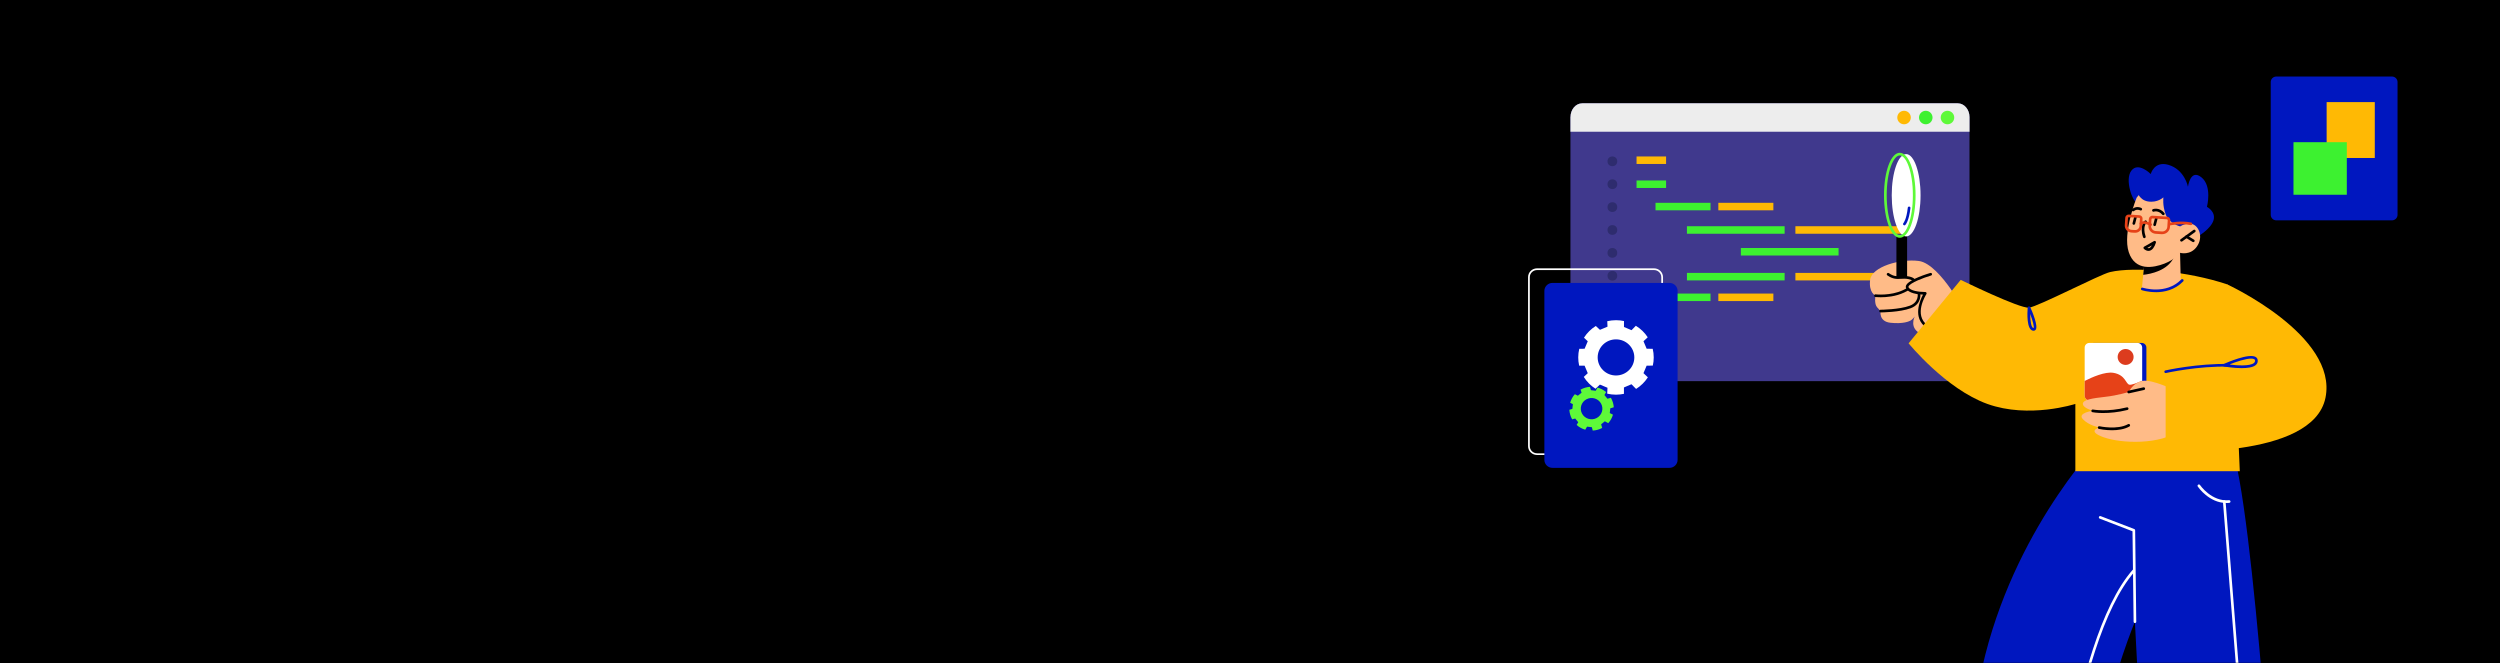 <svg width="980" height="260" viewBox="0 0 980 260" fill="none" xmlns="http://www.w3.org/2000/svg">
<path d="M980 0H0V260H980V0Z" fill="black"/>
<mask id="mask0_1455_34153" style="mask-type:alpha" maskUnits="userSpaceOnUse" x="480" y="0" width="500" height="260">
<path d="M980 0H480V260H980V0Z" fill="black"/>
</mask>
<g mask="url(#mask0_1455_34153)">
<path d="M892.322 30H937.641C938.854 30 939.837 30.969 939.837 32.164V84.216C939.837 85.411 938.854 86.38 937.641 86.38H892.322C891.109 86.38 890.126 85.411 890.126 84.216V32.164C890.126 30.969 891.109 30 892.322 30Z" fill="#0017BF"/>
<path d="M912.04 40.025H930.919V61.93H912.04V40.025Z" fill="#FFB904"/>
<path d="M899.045 55.742H919.95V76.342H899.045V55.742Z" fill="#3DF130"/>
<path d="M615.611 45.901V144.007C615.611 146.987 617.683 149.417 620.233 149.417H767.438C769.973 149.417 772.045 146.987 772.045 144.007V45.901C772.045 42.921 769.973 40.491 767.438 40.491H620.233C617.668 40.491 615.611 42.921 615.611 45.901Z" fill="#40398D"/>
<path d="M615.611 45.901V51.643H772.06V45.901C772.06 42.921 769.988 40.491 767.452 40.491H620.247C617.683 40.491 615.626 42.921 615.626 45.901H615.611Z" fill="#EDEDED"/>
<path d="M743.734 46.074C743.734 47.535 744.922 48.721 746.386 48.721C747.849 48.721 749.037 47.535 749.037 46.074C749.037 44.613 747.849 43.427 746.386 43.427C744.922 43.427 743.734 44.613 743.734 46.074Z" fill="#FFB904"/>
<path d="M752.254 46.074C752.254 47.535 753.442 48.721 754.905 48.721C756.369 48.721 757.557 47.535 757.557 46.074C757.557 44.613 756.369 43.427 754.905 43.427C753.442 43.427 752.254 44.613 752.254 46.074Z" fill="#3DF130"/>
<path d="M760.759 46.074C760.759 47.535 761.947 48.721 763.41 48.721C764.873 48.721 766.062 47.535 766.062 46.074C766.062 44.613 764.873 43.427 763.41 43.427C761.947 43.427 760.759 44.613 760.759 46.074Z" fill="#5EF939"/>
<path d="M641.527 70.74H653.106V73.682H641.527V70.74Z" fill="#3DF130"/>
<path d="M641.527 124.571H653.106V127.513H641.527V124.571Z" fill="#3DF130"/>
<path d="M648.962 79.5H670.532V82.443H648.962V79.5Z" fill="#3DF130"/>
<path d="M673.591 79.5H695.161V82.443H673.591V79.5Z" fill="#FFB904"/>
<path d="M648.962 115.078H670.532V118.02H648.962V115.078Z" fill="#3DF130"/>
<path d="M673.591 115.078H695.161V118.02H673.591V115.078Z" fill="#FFB904"/>
<path d="M661.277 88.683H699.575V91.626H661.277V88.683Z" fill="#3DF130"/>
<path d="M661.277 106.979H699.575V109.922H661.277V106.979Z" fill="#3DF130"/>
<path d="M682.42 97.219H720.719V100.162H682.42V97.219Z" fill="#3DF130"/>
<path d="M703.796 88.683H747.587V91.626H703.796V88.683Z" fill="#FFB904"/>
<path d="M703.796 106.979H747.587V109.922H703.796V106.979Z" fill="#FFB904"/>
<path d="M641.527 61.332H653.106V64.274H641.527V61.332Z" fill="#FFB904"/>
<path d="M641.527 133.543H653.106V136.486H641.527V133.543Z" fill="#FFB904"/>
<ellipse cx="632.05" cy="63.239" rx="1.908" ry="1.908" fill="#2E2C6E"/>
<ellipse cx="632.05" cy="72.211" rx="1.908" ry="1.908" fill="#2E2C6E"/>
<ellipse cx="632.05" cy="81.183" rx="1.908" ry="1.908" fill="#2E2C6E"/>
<ellipse cx="632.05" cy="90.155" rx="1.908" ry="1.908" fill="#2E2C6E"/>
<ellipse cx="632.05" cy="99.127" rx="1.908" ry="1.908" fill="#2E2C6E"/>
<ellipse cx="632.05" cy="108.098" rx="1.908" ry="1.908" fill="#2E2C6E"/>
<ellipse cx="632.05" cy="117.07" rx="1.908" ry="1.908" fill="#2E2C6E"/>
<ellipse cx="632.05" cy="126.042" rx="1.908" ry="1.908" fill="#2E2C6E"/>
<ellipse cx="632.05" cy="135.014" rx="1.908" ry="1.908" fill="#2E2C6E"/>
<path d="M825.173 170.692C825.173 170.692 791.661 204.103 778.288 256.447C764.915 308.79 765.813 347.307 765.813 347.307H816.35C816.35 347.307 817.682 315.328 823.232 289.149C828.781 262.97 836.88 243.719 836.88 243.719L842.328 347.307H892.763C892.763 347.307 883.504 196.958 874.536 174.51C867.234 156.242 825.188 170.692 825.188 170.692H825.173Z" fill="#0017BF"/>
<path d="M836.88 244.241C837.184 244.241 837.416 243.995 837.416 243.706L836.981 207.879C836.981 207.663 836.851 207.475 836.648 207.388L823.463 202.325C823.188 202.224 822.884 202.354 822.782 202.629C822.681 202.904 822.811 203.208 823.087 203.309L835.938 208.256L836.373 243.72C836.373 244.01 836.619 244.241 836.909 244.241H836.88Z" fill="white"/>
<path d="M769.13 124.061C768.42 120.185 766.913 116.482 764.653 113.242C761.465 108.701 756.597 102.901 752.207 102.308C744.89 101.324 733.749 104.564 733.097 109.655C732.445 114.747 735.183 115.889 735.183 115.889C735.183 115.889 734.574 119.115 735.893 120.532L737.197 121.949C737.197 121.949 736.371 126.043 741.123 126.534C745.876 127.026 748.498 126.072 749.309 125.406C750.135 124.741 750.57 124.076 750.57 124.076C750.57 124.076 748.005 128.95 753.569 131.09C759.133 133.246 769.13 124.076 769.13 124.076V124.061Z" fill="#FFBB87"/>
<path d="M737.256 116.527C739.487 116.527 743.109 116.238 746.427 114.676C749.571 113.201 751.15 111.696 750.991 110.337C750.919 109.686 750.411 108.818 748.441 108.399C747.151 108.124 746.079 108.182 745.138 108.24C743.573 108.326 742.341 108.399 740.443 107.082C740.197 106.923 739.878 106.981 739.704 107.213C739.53 107.459 739.588 107.777 739.835 107.95C742.037 109.483 743.573 109.397 745.196 109.295C746.108 109.238 747.065 109.18 748.224 109.44C749.252 109.657 749.89 110.047 749.933 110.467C750.006 111.089 749.006 112.304 745.978 113.736C741.095 116.035 735.3 115.399 735.242 115.385C734.938 115.341 734.691 115.558 734.662 115.847C734.633 116.137 734.836 116.397 735.126 116.426C735.213 116.426 736.024 116.527 737.27 116.527H737.256Z" fill="black"/>
<path d="M756.845 107.502C756.845 107.502 746.688 110.496 747.673 112.781C748.659 115.081 754.715 114.98 754.715 114.98C754.715 114.98 749.151 123.571 755.367 127.997L756.845 107.502Z" fill="#FFBB87"/>
<path d="M755.367 128.533C755.526 128.533 755.7 128.46 755.801 128.316C755.975 128.084 755.917 127.752 755.671 127.578C749.933 123.514 754.932 115.617 755.149 115.284C755.251 115.125 755.265 114.908 755.164 114.734C755.077 114.561 754.888 114.46 754.7 114.46C754.584 114.46 754.555 114.46 754.483 114.46C752.252 114.46 748.731 113.968 748.137 112.579C748.108 112.507 748.093 112.42 748.166 112.261C748.832 110.858 753.918 108.906 756.975 108.009C757.25 107.922 757.409 107.633 757.337 107.358C757.25 107.083 756.96 106.924 756.685 106.996C755.83 107.242 748.296 109.528 747.224 111.813C747.036 112.218 747.021 112.623 747.18 112.984C748.05 115.024 751.962 115.429 753.816 115.487C752.585 117.801 749.658 124.57 755.062 128.417C755.149 128.489 755.265 128.518 755.367 128.518V128.533Z" fill="black"/>
<path d="M737.184 122.47C737.488 122.47 744.776 122.413 749.006 120.822C753.556 119.115 752.759 114.92 752.744 114.877C752.686 114.588 752.397 114.414 752.121 114.472C751.832 114.53 751.658 114.805 751.701 115.094C751.73 115.224 752.324 118.45 748.63 119.838C744.587 121.357 737.256 121.415 737.184 121.415C736.894 121.415 736.662 121.646 736.662 121.95C736.662 122.239 736.894 122.47 737.198 122.47H737.184Z" fill="black"/>
<path d="M747.586 108.789H743.398V92.503H747.586V108.789Z" fill="black"/>
<path d="M752.859 76.548C752.859 85.458 750.324 92.689 747.209 92.689C744.094 92.689 741.558 85.458 741.558 76.548C741.558 67.638 744.094 60.407 747.209 60.407C750.324 60.407 752.859 67.638 752.859 76.548Z" fill="white"/>
<path d="M803.961 347.83C804.236 347.83 804.468 347.613 804.482 347.339C804.555 346.384 812.089 252.038 836.836 224.022C837.024 223.805 837.009 223.472 836.792 223.284C836.575 223.096 836.242 223.11 836.053 223.327C811.06 251.604 803.512 346.312 803.439 347.266C803.425 347.556 803.642 347.816 803.932 347.83C803.932 347.83 803.961 347.83 803.975 347.83H803.961Z" fill="white"/>
<path d="M872.768 197.19C873.13 197.19 873.492 197.176 873.869 197.133C874.159 197.104 874.376 196.843 874.347 196.554C874.318 196.265 874.057 196.048 873.767 196.077C867.001 196.742 862.452 190.204 862.408 190.132C862.249 189.886 861.916 189.828 861.669 189.988C861.423 190.147 861.365 190.479 861.525 190.725C861.713 191 865.987 197.176 872.768 197.176V197.19Z" fill="white"/>
<path d="M883.866 347.829C884.2 347.8 884.417 347.554 884.388 347.264L872.435 196.611C872.406 196.322 872.189 196.105 871.87 196.134C871.58 196.163 871.363 196.409 871.392 196.698L883.345 347.351C883.374 347.626 883.591 347.843 883.866 347.843V347.829Z" fill="white"/>
<path d="M768.594 109.714L748.165 134.577C748.165 134.577 762.697 152.454 779.041 158.341C795.384 164.227 813.538 158.341 813.538 158.341V184.722H877.998C877.998 184.722 875.129 112.158 872.999 111.45C857.772 106.344 836.865 104.391 827.143 106.648C823.158 107.573 798.991 120.171 795.369 120.605C791.733 121.039 768.58 109.699 768.58 109.699L768.594 109.714Z" fill="#FFB904"/>
<path d="M854.599 88.742C854.599 88.742 850.644 87.498 848.92 85.068C847.181 82.638 847.239 76.925 847.239 76.925C847.239 76.925 839.734 80.237 837.85 79.702C835.967 79.167 832.765 70.387 835.518 66.858C838.271 63.329 843.081 68.218 843.081 68.218C843.081 68.218 844.457 63.011 849.963 64.602C856.41 66.453 857.685 73.208 857.685 73.208C857.685 73.208 858.584 66.034 862.93 69.49C867.277 72.947 865.118 81.09 865.118 81.09C865.118 81.09 868.668 82.898 867.711 86.283C866.77 89.667 861.641 92.647 861.641 92.647L854.585 88.756L854.599 88.742Z" fill="#0017BF"/>
<path d="M854.585 99.111L854.846 110.031C854.846 110.031 852.875 113.213 846.268 113.85C841.342 114.327 839.589 113.286 839.589 113.286L840.14 107.746L840.69 102.337L852.585 99.574L854.585 99.111Z" fill="#FFBB87"/>
<path d="M852.585 99.573C852.57 99.877 852.455 100.224 852.281 100.629C849.876 106.125 842.979 107.427 840.139 107.731L840.69 102.321L852.585 99.559V99.573Z" fill="black"/>
<path d="M837.56 77.488C837.56 77.488 831.953 91.286 834.474 98.85C836.995 106.415 844.167 104.969 848.426 103.349C852.686 101.729 854.584 99.111 854.584 99.111C854.584 99.111 858.67 100.297 861.22 96.594C863.77 92.891 861.944 88.784 859.597 87.916C857.25 87.034 854.584 88.74 854.584 88.74L856.569 84.72C856.569 84.72 846.731 64.948 837.56 77.502V77.488Z" fill="#FFBB87"/>
<path d="M855.149 94.716C855.251 94.716 855.367 94.687 855.454 94.614L860.467 90.984C860.698 90.81 860.756 90.478 860.582 90.246C860.409 90.015 860.075 89.957 859.844 90.131L854.83 93.761C854.599 93.934 854.541 94.267 854.715 94.499C854.816 94.643 854.975 94.716 855.135 94.716H855.149Z" fill="black"/>
<path d="M848.021 84.329C848.137 84.329 848.268 84.285 848.355 84.213C848.587 84.025 848.616 83.692 848.427 83.475C846.457 81.118 844.081 81.942 843.979 81.971C843.704 82.073 843.559 82.376 843.66 82.651C843.762 82.926 844.052 83.07 844.327 82.969C844.399 82.94 846.109 82.376 847.601 84.155C847.703 84.285 847.862 84.343 848.007 84.343L848.021 84.329Z" fill="black"/>
<path d="M836.184 82.855C836.3 82.855 836.416 82.811 836.518 82.739C837.648 81.799 838.879 82.435 838.937 82.464C839.198 82.594 839.517 82.507 839.647 82.247C839.778 81.987 839.691 81.668 839.43 81.538C839.357 81.495 837.532 80.526 835.837 81.929C835.605 82.117 835.576 82.45 835.764 82.666C835.866 82.797 836.025 82.855 836.17 82.855H836.184Z" fill="black"/>
<path d="M836.459 88.118C836.691 88.118 836.908 87.959 836.966 87.728L837.618 85.211C837.691 84.922 837.517 84.647 837.242 84.575C836.966 84.503 836.677 84.676 836.604 84.951L835.952 87.468C835.88 87.757 836.053 88.032 836.329 88.104C836.372 88.104 836.416 88.118 836.459 88.118Z" fill="black"/>
<path d="M844.616 88.624C844.848 88.624 845.066 88.465 845.124 88.234L845.776 85.717C845.848 85.428 845.674 85.153 845.399 85.081C845.109 85.008 844.834 85.182 844.761 85.457L844.109 87.973C844.037 88.263 844.211 88.537 844.486 88.61C844.53 88.61 844.573 88.624 844.616 88.624Z" fill="black"/>
<path d="M842.197 98.344C842.327 98.344 842.472 98.344 842.617 98.301C843.675 98.069 844.515 96.999 845.123 95.119C845.196 94.916 845.123 94.685 844.95 94.54C844.776 94.395 844.544 94.381 844.356 94.497L840.502 96.695C840.357 96.782 840.27 96.912 840.241 97.071C840.212 97.23 840.27 97.389 840.371 97.505C840.4 97.549 841.154 98.344 842.182 98.344H842.197ZM843.53 96.174C843.182 96.796 842.791 97.172 842.4 97.259C842.168 97.303 841.95 97.259 841.762 97.187L843.544 96.174H843.53Z" fill="black"/>
<path d="M854.599 88.742C854.599 88.742 850.339 87.73 848.977 84.114C847.616 80.498 848.05 77.359 848.05 77.359C848.05 77.359 845.732 79.601 841.979 78.965C838.241 78.328 837.444 74.394 837.444 74.394L841.154 70.576C841.154 70.576 855.15 74.467 855.526 74.047C855.903 73.628 860.481 83.145 860.481 83.145L854.585 88.757L854.599 88.742Z" fill="#0017BF"/>
<path d="M859.772 94.918C859.946 94.918 860.12 94.831 860.221 94.672C860.381 94.426 860.294 94.093 860.047 93.948L857.41 92.314C857.164 92.155 856.831 92.242 856.686 92.488C856.527 92.734 856.614 93.066 856.86 93.211L859.497 94.845C859.584 94.903 859.685 94.918 859.772 94.918Z" fill="black"/>
<path d="M847.616 91.793C848.355 91.793 849.05 91.532 849.615 91.04C850.224 90.505 850.586 89.768 850.63 88.972L850.789 86.455C850.818 86.065 850.688 85.703 850.427 85.4C850.166 85.11 849.818 84.937 849.427 84.908L843.863 84.561C842.994 84.517 842.371 85.125 842.328 85.92L842.168 88.437C842.067 90.1 843.327 91.532 844.994 91.648L847.428 91.807C847.428 91.807 847.558 91.807 847.616 91.807V91.793ZM843.776 85.617L849.369 85.964C849.471 85.964 849.572 86.022 849.644 86.094C849.717 86.166 849.746 86.267 849.746 86.383L849.586 88.9C849.557 89.42 849.326 89.898 848.92 90.245C848.529 90.592 848.036 90.766 847.5 90.737L845.066 90.578C843.979 90.505 843.153 89.579 843.226 88.495L843.385 85.978C843.385 85.776 843.574 85.617 843.776 85.617Z" fill="#E64218"/>
<path d="M850.368 88.395C850.368 88.395 850.441 88.395 850.484 88.395C850.528 88.395 854.874 87.426 858.728 88.251C859.003 88.308 859.293 88.135 859.351 87.846C859.409 87.556 859.235 87.281 858.946 87.224C854.874 86.356 850.441 87.325 850.252 87.368C849.963 87.426 849.789 87.715 849.847 88.005C849.905 88.251 850.122 88.41 850.368 88.41V88.395Z" fill="#E64218"/>
<path d="M840.574 93.357C840.574 93.357 840.69 93.357 840.748 93.328C841.023 93.241 841.168 92.937 841.081 92.662C839.821 88.873 841.357 87.369 841.429 87.311C841.646 87.108 841.661 86.776 841.458 86.573C841.255 86.356 840.936 86.342 840.719 86.53C840.632 86.602 838.575 88.511 840.082 93.01C840.154 93.227 840.357 93.371 840.589 93.371L840.574 93.357Z" fill="black"/>
<path d="M836.995 91.244C837.661 91.244 838.284 91.013 838.791 90.564C839.342 90.087 839.661 89.421 839.704 88.698L839.892 85.777C839.921 85.415 839.791 85.068 839.559 84.808C839.327 84.533 838.994 84.374 838.632 84.359L834.517 84.099C833.764 84.055 833.141 84.62 833.097 85.343L832.909 88.264C832.808 89.769 833.952 91.056 835.459 91.157L836.806 91.244C836.806 91.244 836.922 91.244 836.98 91.244H836.995ZM834.445 85.14L838.574 85.401C838.646 85.401 838.719 85.444 838.777 85.502C838.82 85.56 838.849 85.632 838.849 85.704L838.661 88.626C838.632 89.074 838.429 89.479 838.096 89.769C837.763 90.058 837.343 90.217 836.893 90.174L835.546 90.087C834.633 90.029 833.923 89.234 833.981 88.322L834.169 85.401C834.169 85.256 834.3 85.14 834.459 85.14H834.445Z" fill="#E64218"/>
<path d="M841.385 136.254V155.115C841.385 156.113 840.559 156.937 839.559 156.937H820.666C819.637 156.937 818.84 156.113 818.84 155.115V136.254C818.84 135.256 819.652 134.432 820.666 134.432H839.559C840.559 134.432 841.385 135.256 841.385 136.254Z" fill="#0017BF"/>
<path d="M839.734 136.254V155.115C839.734 156.113 838.909 156.937 837.909 156.937H819.016C817.987 156.937 817.19 156.113 817.19 155.115V136.254C817.19 135.256 818.001 134.432 819.016 134.432H837.909C838.909 134.432 839.734 135.256 839.734 136.254Z" fill="white"/>
<path d="M833.243 143.053C831.515 143.053 830.114 141.654 830.114 139.929C830.114 138.203 831.515 136.805 833.243 136.805C834.972 136.805 836.373 138.203 836.373 139.929C836.373 141.654 834.972 143.053 833.243 143.053Z" fill="#DC3C1E"/>
<path d="M839.734 149.229V155.115C839.734 156.113 838.908 156.938 837.908 156.938H819.015C817.986 156.938 817.189 156.113 817.189 155.115V149.33C820.116 147.84 825.216 145.598 828.461 146.148C833.257 146.972 833.257 150.53 834.735 150.805C835.575 150.964 837.922 150.039 839.748 149.229H839.734Z" fill="#E64218"/>
<path d="M843.052 88.567C843.226 88.567 843.4 88.481 843.501 88.321C843.646 88.076 843.574 87.743 843.327 87.598C843.211 87.526 840.545 85.921 838.923 87.193C838.691 87.367 838.662 87.7 838.836 87.931C839.01 88.162 839.343 88.206 839.575 88.018C840.429 87.338 842.168 88.133 842.762 88.495C842.849 88.553 842.936 88.567 843.037 88.567H843.052Z" fill="#E64218"/>
<path d="M853.962 153.654C853.962 153.654 846.529 149.821 841.647 149.272C836.764 148.722 834.46 153.654 834.46 153.654C834.46 153.654 830.099 155.028 825.217 155.563C820.334 156.113 816.48 156.663 816.48 158.297C816.48 159.931 820.334 161.031 820.334 161.031C820.334 161.031 814.176 161.855 816.48 164.314C818.784 166.773 822.898 167.597 822.898 167.597C822.898 167.597 817.755 168.971 824.695 171.43C831.635 173.889 846.863 174.438 854.527 168.696C862.192 162.954 853.962 153.64 853.962 153.64V153.654Z" fill="#FFBB87"/>
<path d="M873 111.449C873 111.449 916.582 131.51 911.583 155.939C906.585 180.368 848.934 176.868 848.934 176.868V145.684L869.696 144.238L872.985 111.449H873Z" fill="#FFB904"/>
<path d="M848.948 146.219C848.948 146.219 849.021 146.219 849.064 146.219C849.194 146.191 861.669 143.399 873.811 143.732C874.115 143.732 874.347 143.5 874.347 143.225C874.347 142.936 874.129 142.69 873.84 142.69C861.568 142.372 848.963 145.178 848.832 145.207C848.542 145.265 848.369 145.554 848.441 145.843C848.499 146.089 848.716 146.248 848.963 146.248L848.948 146.219Z" fill="#0017BF"/>
<path d="M878.709 144.31C880.954 144.31 883.142 144.035 884.243 143.11C884.765 142.676 885.04 142.097 885.04 141.446C885.04 140.795 884.779 140.275 884.258 139.957C881.693 138.293 872.71 142.227 871.696 142.676C871.479 142.777 871.363 142.994 871.392 143.225C871.421 143.457 871.595 143.645 871.826 143.674C872.406 143.775 875.608 144.31 878.709 144.31ZM882.447 140.564C882.983 140.564 883.417 140.651 883.693 140.824C883.837 140.911 883.982 141.07 883.982 141.432C883.982 141.779 883.852 142.054 883.562 142.285C882.012 143.587 877.028 143.298 873.855 142.893C876.753 141.736 880.389 140.564 882.447 140.564Z" fill="#0017BF"/>
<path d="M845.081 114.544C848.355 114.544 852.513 113.705 855.817 110.306C856.019 110.104 856.019 109.756 855.817 109.554C855.614 109.351 855.266 109.351 855.063 109.554C849.065 115.715 840.024 112.794 839.937 112.765C839.662 112.678 839.357 112.823 839.271 113.098C839.184 113.372 839.329 113.676 839.604 113.763C839.647 113.777 841.965 114.529 845.095 114.529L845.081 114.544Z" fill="#0017BF"/>
<path d="M797.152 129.66C797.5 129.66 797.789 129.516 797.992 129.255C799.064 127.838 796.63 122.125 795.862 120.404C795.761 120.187 795.529 120.056 795.283 120.1C795.051 120.143 794.863 120.331 794.848 120.577C794.689 122.617 794.37 129.284 796.964 129.646C797.036 129.646 797.094 129.646 797.152 129.646V129.66ZM795.819 123.05C796.891 125.842 797.485 128.214 797.152 128.619C796.225 128.474 795.848 125.77 795.819 123.05Z" fill="#0017BF"/>
<path d="M834.46 154.191C834.46 154.191 834.532 154.191 834.576 154.191L840.458 152.875C840.748 152.817 840.922 152.528 840.864 152.238C840.806 151.949 840.516 151.776 840.226 151.833L834.344 153.15C834.054 153.208 833.88 153.497 833.938 153.786C833.996 154.032 834.214 154.206 834.46 154.206V154.191Z" fill="black"/>
<path d="M824.564 161.898C826.955 161.898 830.186 161.652 833.967 160.712C834.257 160.639 834.416 160.35 834.358 160.075C834.286 159.786 833.996 159.613 833.721 159.685C826.027 161.594 820.493 160.538 820.435 160.538C820.13 160.48 819.87 160.668 819.812 160.958C819.754 161.247 819.942 161.522 820.232 161.58C820.348 161.609 821.942 161.912 824.578 161.912L824.564 161.898Z" fill="black"/>
<path d="M827.925 168.654C830.157 168.654 832.692 168.336 834.721 167.193C834.981 167.048 835.068 166.73 834.923 166.47C834.778 166.21 834.46 166.123 834.199 166.267C830.026 168.611 823.057 167.106 822.999 167.092C822.709 167.034 822.434 167.208 822.362 167.497C822.304 167.786 822.478 168.061 822.767 168.133C822.941 168.177 825.173 168.654 827.911 168.654H827.925Z" fill="black"/>
<path d="M744.717 93.211C748.179 93.211 750.903 85.892 750.903 76.549C750.903 67.205 748.194 59.886 744.717 59.886C741.239 59.886 738.53 67.205 738.53 76.549C738.53 85.892 741.239 93.211 744.717 93.211ZM744.717 60.928C747.194 60.928 749.846 67.205 749.846 76.534C749.846 85.863 747.194 92.14 744.717 92.14C742.239 92.14 739.588 85.863 739.588 76.534C739.588 67.205 742.239 60.928 744.717 60.928Z" fill="#5EF939"/>
<path d="M746.514 88.351C746.644 88.351 746.775 88.293 746.876 88.192C747.021 88.047 748.339 86.601 748.89 81.553C748.919 81.264 748.716 81.003 748.426 80.974C748.136 80.945 747.876 81.148 747.847 81.437C747.34 86.123 746.151 87.439 746.137 87.454C745.934 87.656 745.949 88.004 746.151 88.192C746.253 88.293 746.383 88.336 746.514 88.336V88.351Z" fill="#0017BF"/>
<path d="M602.519 178.359H648.386C650.328 178.359 651.905 176.804 651.905 174.89V108.654C651.905 106.741 650.328 105.186 648.386 105.186H602.519C600.577 105.186 599 106.741 599 108.654V174.89C599 176.804 600.577 178.359 602.519 178.359ZM648.386 105.867C649.954 105.867 651.224 107.118 651.224 108.663V174.9C651.224 176.445 649.954 177.696 648.386 177.696H602.519C600.951 177.696 599.681 176.445 599.681 174.9V108.663C599.681 107.118 600.951 105.867 602.519 105.867H648.386Z" fill="white"/>
<path d="M654.434 183.4H608.577C606.819 183.4 605.394 181.995 605.394 180.263V114.036C605.394 112.303 606.819 110.899 608.577 110.899H654.434C656.192 110.899 657.618 112.303 657.618 114.036V180.263C657.618 181.995 656.192 183.4 654.434 183.4Z" fill="#0017BF"/>
<path d="M619.023 143.307C618.79 142.277 618.668 141.21 618.668 140.106C618.668 138.947 618.808 137.815 619.07 136.73L621.161 136.711L622.403 133.777L620.918 132.378C622.095 130.52 623.682 128.947 625.558 127.779L627.183 129.296L630.142 128.055L630.049 125.911C631.15 125.653 632.299 125.516 633.475 125.516C634.548 125.516 635.594 125.626 636.602 125.847V128.174L639.552 129.434L641.252 127.705C643.128 128.846 644.724 130.391 645.91 132.213L644.248 133.767L645.49 136.702L647.861 136.73C648.123 137.815 648.263 138.947 648.263 140.106C648.263 141.21 648.141 142.277 647.899 143.317L645.481 143.344L644.239 146.279L645.966 147.907C644.79 149.738 643.203 151.302 641.345 152.461L639.534 150.621L636.584 151.881V154.383C635.575 154.595 634.53 154.715 633.456 154.715C632.28 154.715 631.122 154.577 630.03 154.319L630.133 152.001L627.173 150.759L625.437 152.387C623.579 151.2 622.001 149.618 620.844 147.751L622.403 146.288L621.161 143.353L619.032 143.335L619.023 143.307ZM633.466 147.189C637.433 147.189 640.654 144.025 640.654 140.106C640.654 136.187 637.443 133.031 633.466 133.031C629.488 133.031 626.286 136.196 626.286 140.106C626.286 144.016 629.507 147.189 633.466 147.189Z" fill="white"/>
<path d="M616.271 164.356C615.963 163.814 615.711 163.225 615.534 162.609C615.338 161.955 615.226 161.293 615.188 160.64L616.365 160.281L616.57 158.423L615.496 157.88C615.851 156.638 616.486 155.488 617.345 154.522L618.521 155.12L619.987 153.933L619.576 152.737C620.155 152.415 620.781 152.149 621.443 151.956C622.05 151.781 622.657 151.67 623.264 151.634L623.656 152.949L625.532 153.179L626.205 151.919C627.456 152.259 628.623 152.866 629.603 153.703L628.931 154.853L630.126 156.307L631.47 155.93C631.797 156.5 632.067 157.116 632.264 157.779C632.45 158.404 632.562 159.03 632.6 159.655L631.237 160.06L631.031 161.919L632.282 162.553C631.927 163.786 631.293 164.927 630.434 165.884L629.099 165.138L627.642 166.334L628.062 167.751C627.53 168.036 626.951 168.275 626.354 168.45C625.682 168.643 625.01 168.754 624.347 168.791L624.011 167.466L622.125 167.245L621.415 168.45C620.164 168.082 619.007 167.447 618.036 166.583L618.671 165.506L617.476 164.053L616.271 164.393V164.356ZM625.094 164.191C627.334 163.538 628.623 161.219 627.96 159.012C627.297 156.804 624.944 155.534 622.704 156.187C620.463 156.84 619.175 159.159 619.838 161.367C620.5 163.574 622.853 164.844 625.094 164.191Z" fill="#5EF939"/>
</g>
</svg>
